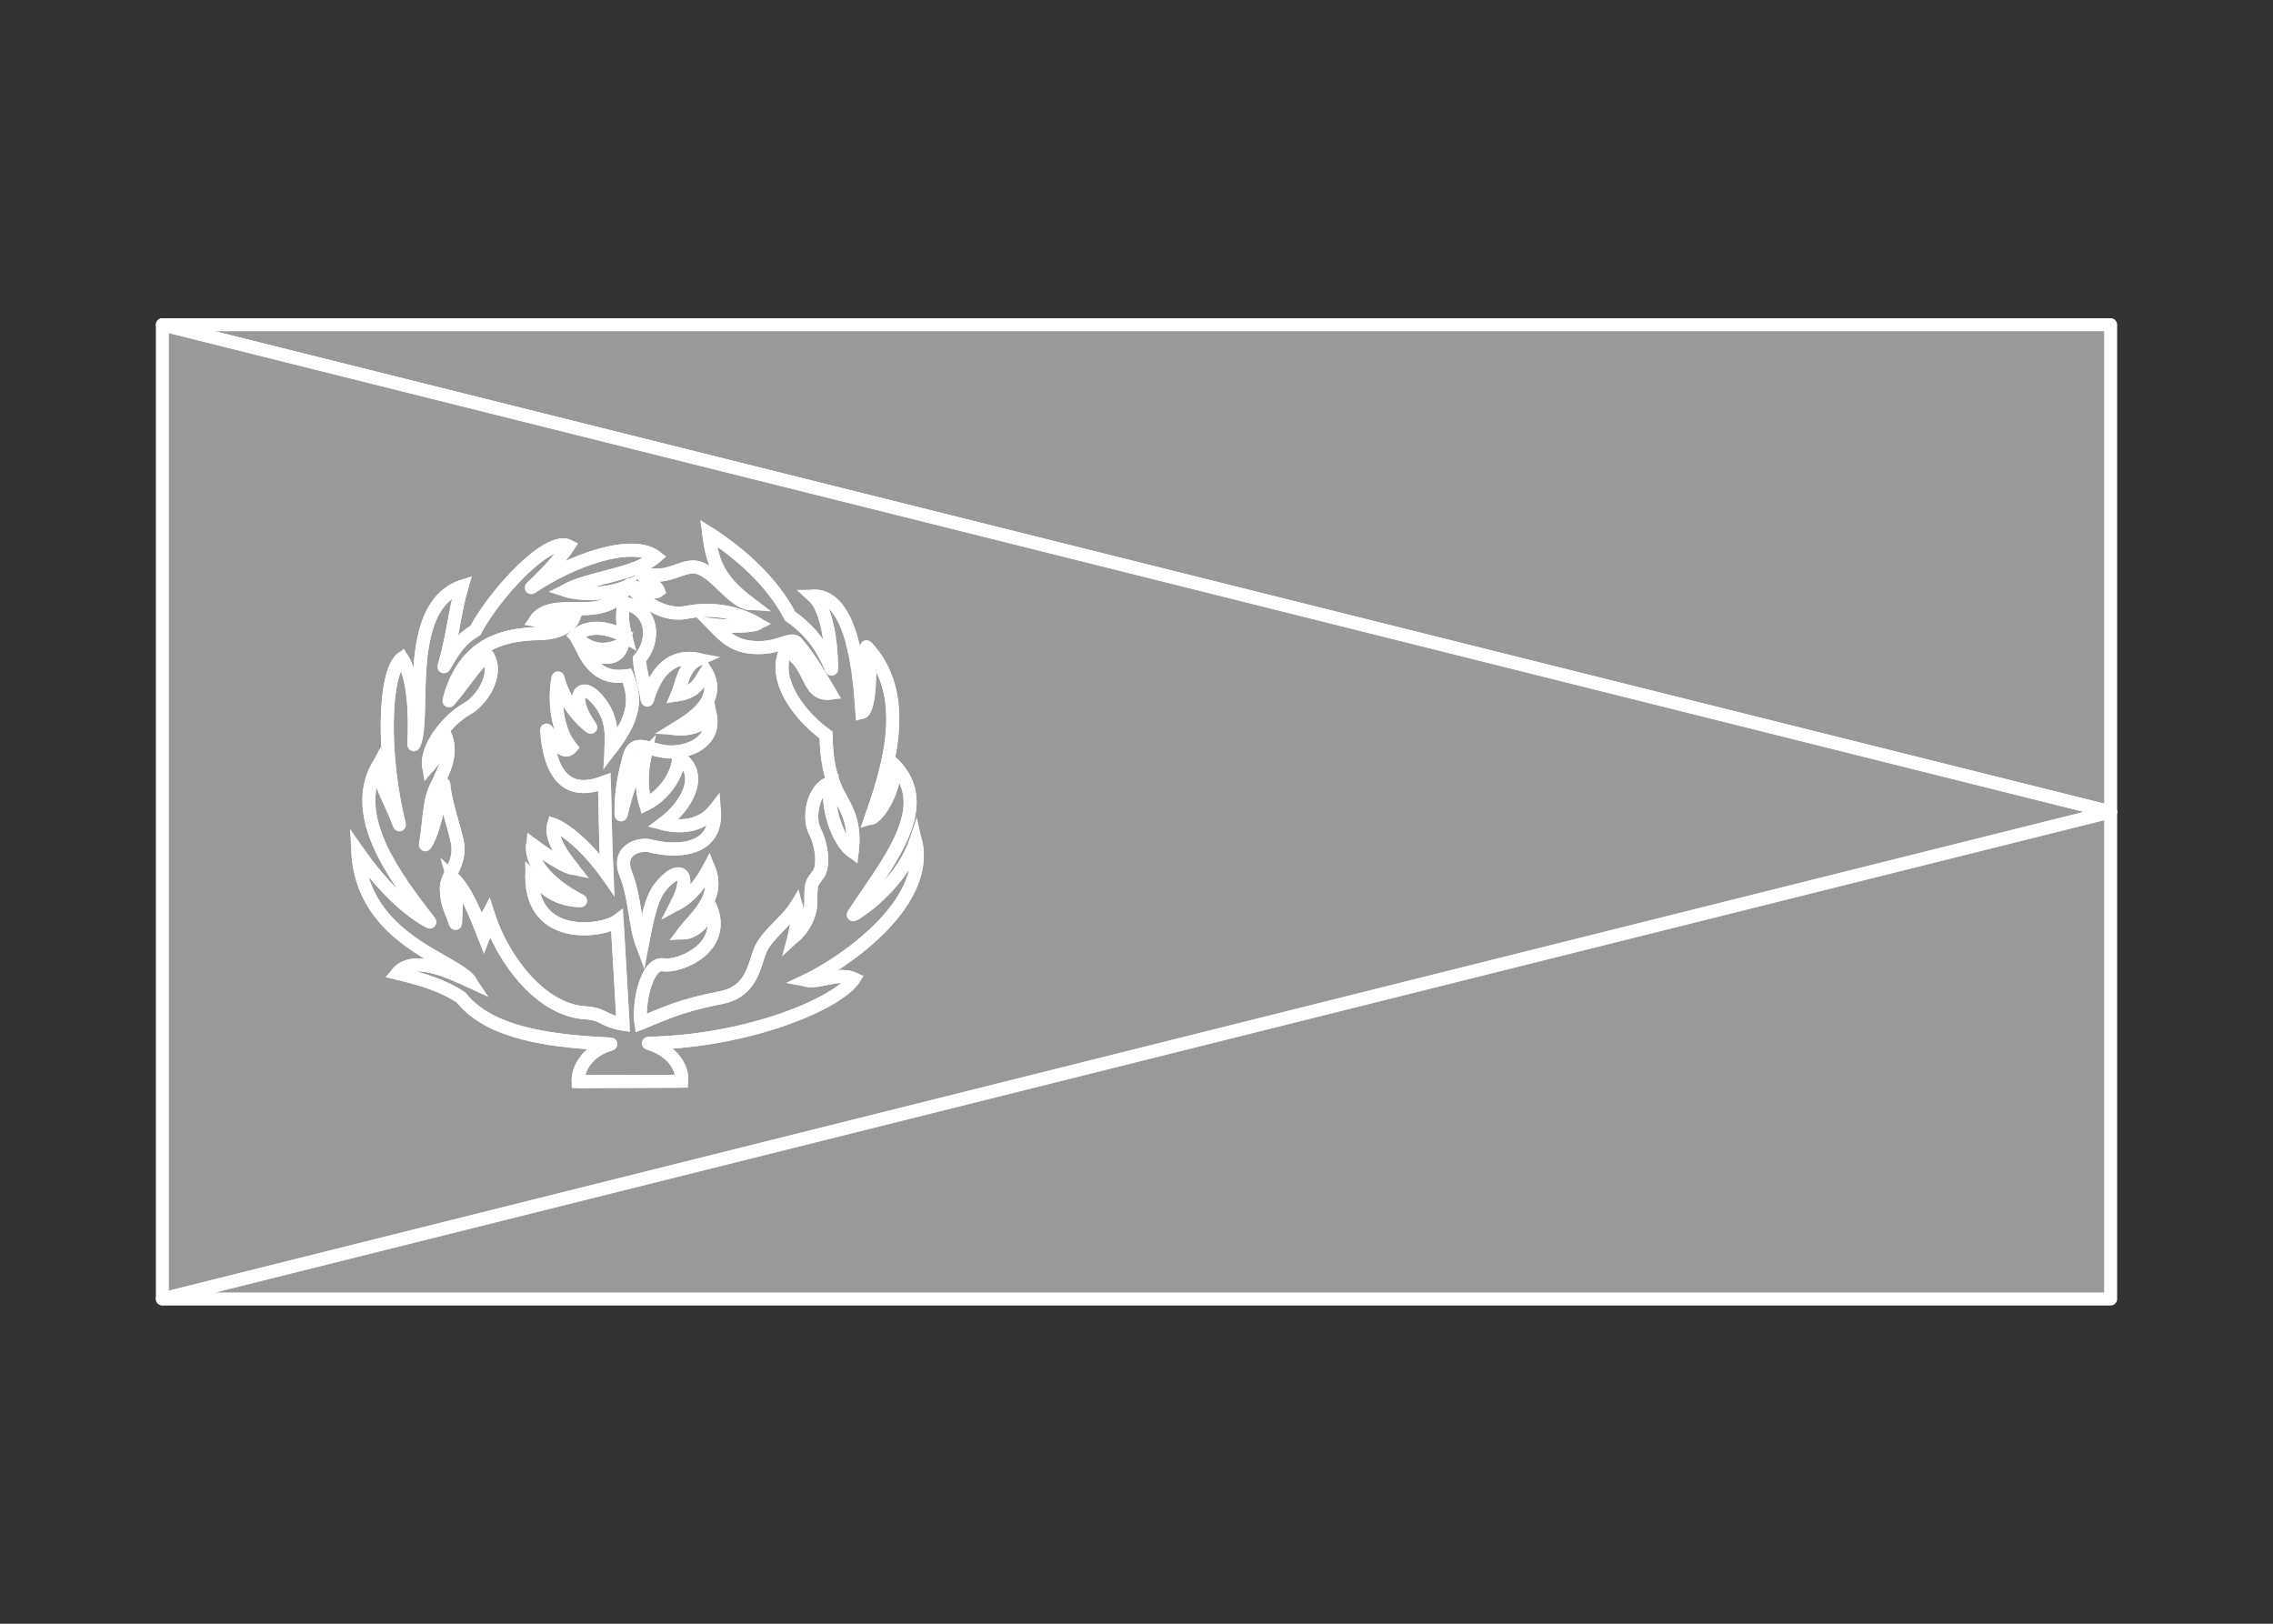 <svg width="350" height="250" viewBox="0 0 350 250" fill="none" xmlns="http://www.w3.org/2000/svg">
<rect x="0" y="0" width="350" height="250" fill="#333333" stroke="none"/>
<g id="flag / africa / eritrea / b">
<g id="eritrea b">
<g id="red">
<path fill-rule="evenodd" clip-rule="evenodd" d="M25.24 199.94H25V50L325 125L25.24 199.94ZM89.02 166.534C88.972 164.16 90.832 161.644 94.075 160.749C81.755 160.233 74.681 158.193 70.945 153.529C68.371 151.842 65.176 150.773 61.17 149.848C63.577 146.984 69.178 149.595 72.26 151.032C72.328 151.064 72.396 151.095 72.462 151.126C71.826 150.161 70.203 149.239 68.189 148.094C63.134 145.221 55.618 140.948 55.077 131.09C57.816 135.051 61.985 139.775 66.201 141.971C60.601 134.794 53.902 125.708 58.125 118.007C58.494 120.197 59.356 122.064 60.185 123.861C60.672 124.915 61.146 125.944 61.504 126.999C58.825 116.333 59.056 103.522 61.909 101.346C63.77 104.34 63.962 110.148 63.725 114.668C64.358 113.382 64.412 110.811 64.476 107.791C64.615 101.196 64.799 92.457 71.152 90.27C70.576 92.193 70.241 94.006 69.889 95.91C69.508 97.973 69.107 100.142 68.358 102.673C68.522 102.411 68.688 102.132 68.86 101.841C69.786 100.275 70.912 98.372 73.191 97.085C76.036 91.649 84.295 82.499 87.561 84.065C86.105 86.25 83.468 88.957 81.799 90.484C87.77 86.388 97.223 82.912 101.001 85.732C99.097 87.343 96.156 88.105 93.215 88.866C91.034 89.43 88.855 89.995 87.098 90.905C89.693 91.715 93.813 91.477 96.455 90.333C95.088 93.417 91.707 93.711 89.541 93.721C89.245 93.722 88.947 93.72 88.649 93.718C86.163 93.702 83.667 93.686 82.411 95.53C84.344 95.917 86.516 95.827 88.354 95.118C87.537 97.026 84.629 97.547 83.187 97.554C76.668 97.582 71.224 99.725 69.128 107.916C70.235 106.617 71.058 105.521 71.764 104.579C72.933 103.022 73.784 101.887 75.08 100.957C76.896 103.813 74.108 107.981 71.896 109.147C68.761 110.904 65.53 115.277 65.994 118.009C67.315 116.458 67.709 115.507 68.017 114.763C68.208 114.302 68.366 113.92 68.692 113.524C69.58 116.201 68.446 118.569 67.113 121.222C66.374 122.835 66.197 124.475 65.987 126.428C65.869 127.526 65.74 128.723 65.495 130.07C66.531 128.431 67.106 125.923 67.711 123.284C67.908 122.427 68.107 121.556 68.327 120.697C68.475 122.54 69.085 124.674 69.626 126.567C70.084 128.172 70.493 129.602 70.528 130.534C70.585 132.085 70.032 133.225 69.523 134.273C69.119 135.104 68.743 135.877 68.723 136.751C68.757 138.584 69.1 139.453 69.551 140.594C69.733 141.055 69.933 141.561 70.137 142.193C70.319 138.807 70.264 136.966 69.739 135.155C71.774 136.999 73.299 140.936 74.495 144.026L74.54 144.143C74.788 143.522 74.811 142.945 74.833 142.397C74.857 141.816 74.879 141.267 75.166 140.731C77.113 147.062 82.991 155.669 90.401 155.957C91.758 156.083 92.362 156.387 93.037 156.727C93.691 157.057 94.412 157.419 95.946 157.687C95.811 155.171 95.648 152.458 95.484 149.745C95.321 147.029 95.157 144.313 95.022 141.794C92.953 143.368 81.916 145.144 81.871 134.916C84.209 137.164 85.806 138.535 89.425 138.692C86.345 137.164 81.579 133.747 82.006 130.06C82.006 130.06 86.255 133.297 88.211 133.702C86.929 132.083 84.636 129.184 85.243 126.958C87.199 127.7 90.705 130.667 93.471 134.646C93.294 131.049 93.233 128.003 93.174 125.051C93.143 123.502 93.112 121.979 93.066 120.416C88.323 122.26 84.794 120.663 84.164 112.391C85.828 114.976 86.952 116.145 87.941 115.088C85.85 112.593 85.243 108.142 85.917 104.365C86.614 107.422 88.93 110.48 90.975 111.986C87.603 107.288 89.357 105.084 91.515 107.197C94.032 109.76 94.258 112.121 94.078 115.29C97.96 110.19 97.901 107.53 96.573 104.028C94.036 104.422 91.737 103.814 89.916 100.393C92.896 101.433 95.065 101.9 95.899 99.172C92.369 100.914 90.079 99.508 88.599 97.911C90.783 95.956 94.063 96.719 96.391 98.101C95.827 96.011 95.739 95.4 96.033 92.833C100.992 93.946 100.752 98.922 98.462 101.465C98.529 102.723 98.751 103.625 99.022 104.727C99.227 105.559 99.46 106.505 99.675 107.804C100.908 103.449 103.334 100.669 107.571 101.513C105.786 102.289 105.267 103.952 104.78 105.514C104.618 106.031 104.46 106.537 104.261 106.996C106.861 106.565 107.499 105.481 108.281 104.151C108.419 103.916 108.562 103.672 108.721 103.424C111.237 107.785 106.648 110.62 104.014 112.216C106.202 112.389 108.343 111.752 109.387 110.113C110.191 114.256 105.984 115.944 102.929 115.771C101.965 115.702 101.102 115.469 100.345 115.264C98.612 114.795 97.431 114.476 96.851 116.62L96.843 116.652C96.294 118.757 95.559 121.573 95.629 125.474C96.554 121.508 97.718 118.019 99.311 116.342C98.738 119.053 98.738 121.525 99.406 123.855C102.259 122.429 104.396 119.333 104.531 116.572C108.577 119.176 105.71 124.164 102.079 126.815C105.312 127.611 108.306 126.928 110.014 124.719C110.504 131.25 103.898 131.25 99.945 130.195C98.33 129.896 94.9 130.879 96.374 134.598C97.122 136.422 97.452 138.47 97.774 140.471C98.059 142.244 98.338 143.98 98.898 145.492C99.625 141.535 100.317 138.42 101.462 136.865C104.494 132.835 106.75 134.299 104.197 139.192C106.579 137.903 108.149 135.61 109.148 133.701C110.62 137.383 108.409 139.912 106.425 142.181C105.988 142.681 105.562 143.168 105.189 143.652C107.102 143.566 108.871 141.62 109.402 139.627C112.088 145.952 104.58 148.979 102.104 148.539C99.567 148.178 98.241 154.503 98.684 157.536C99.166 157.339 99.621 157.15 100.059 156.968C103.253 155.64 105.568 154.678 111.025 153.595C114.94 152.834 115.844 150.01 116.579 147.717C116.749 147.185 116.91 146.682 117.098 146.239C117.658 144.947 118.889 143.681 120.097 142.441C121.079 141.431 122.046 140.439 122.622 139.461C122.998 140.815 122.611 142.98 122.271 144.239C123.897 142.766 124.895 140.654 124.858 138.867C124.846 136.151 124.934 136.034 125.721 134.988C125.799 134.885 125.884 134.772 125.977 134.646C127.029 133.153 126.421 129.813 125.508 128.068C124.288 125.775 125.3 121.221 127.89 120.515C127.146 124.549 129.169 129.632 131.238 131.139C131.709 127.048 130.599 125.011 129.601 123.178C129.513 123.017 129.426 122.857 129.341 122.698C127.783 119.9 127.246 116.826 127.199 113.152C123.742 110.743 118.665 104.949 121.026 100.061C122.982 101.176 123.782 102.786 124.458 104.148C125.234 105.713 125.848 106.949 127.866 106.726C127.688 106.429 127.513 106.137 127.341 105.848C125.863 103.372 124.57 101.205 122.74 99.037C122.295 98.471 121.602 98.693 120.56 99.028C119.646 99.321 118.462 99.701 116.94 99.711C113.294 99.735 111.888 98.328 109.791 96.205C112.098 96.494 115.693 96.496 116.616 96.022C113 93.965 109.209 93.605 105.673 94.285C102.7 94.896 99.197 93.086 96.937 90.007C98.58 90.863 100.557 91.527 101.389 90.952C101.216 90.522 100.748 90.169 100.248 89.793C99.646 89.341 98.998 88.853 98.763 88.152C101.196 88.969 102.837 88.386 104.307 87.863C105.187 87.551 106.005 87.26 106.895 87.303C108.42 87.378 109.895 88.795 111.346 90.188C112.739 91.526 114.11 92.843 115.481 92.928C110.114 88.942 109.659 85.909 109.109 82.065C114.009 85.2 118.908 89.575 121.661 94.856C125.065 97.278 126.656 99.749 128.056 103.03C128.013 98.24 127.159 93.499 125.208 91.762C131.352 91.587 132.348 103.858 132.722 109.693C133.937 109.367 134.293 102.127 133.411 99.56C140.132 106.662 137.172 117.434 134.07 126.014C135.276 125.7 138.007 121.524 137.687 117.73C143.245 123.473 138.308 130.683 133.403 137.847C132.716 138.851 132.03 139.853 131.373 140.851C133.707 139.625 139.188 135.06 140.997 129.542C143.324 139.476 129.009 148.742 124.23 150.95C125.072 151.114 126.055 150.912 127.094 150.698C128.538 150.4 130.087 150.08 131.508 150.697C129.04 154.454 115.463 160.308 99.833 160.631C103.028 161.56 105.127 163.919 104.983 166.47L89.02 166.534Z" fill="white" fill-opacity="0.5"/>
<path d="M25 199.94H24C24 200.492 24.448 200.94 25 200.94V199.94ZM25.24 199.94V200.94C25.322 200.94 25.403 200.93 25.483 200.91L25.24 199.94ZM25 50L25.242 49.03C24.944 48.955 24.627 49.022 24.385 49.212C24.142 49.401 24 49.692 24 50H25ZM325 125L325.243 125.97C325.688 125.859 326 125.459 326 125C326 124.541 325.688 124.141 325.243 124.03L325 125ZM94.075 160.749L94.341 161.713C94.816 161.582 95.124 161.125 95.069 160.636C95.013 160.146 94.609 159.77 94.117 159.75L94.075 160.749ZM89.02 166.534L88.02 166.554C88.031 167.1 88.478 167.536 89.024 167.534L89.02 166.534ZM70.945 153.529L71.725 152.904C71.66 152.822 71.581 152.75 71.493 152.693L70.945 153.529ZM61.17 149.848L60.404 149.205C60.181 149.471 60.111 149.835 60.221 150.165C60.332 150.495 60.606 150.744 60.945 150.822L61.17 149.848ZM72.26 151.032L72.682 150.125L72.682 150.125L72.26 151.032ZM72.462 151.126L72.04 152.033C72.445 152.221 72.927 152.118 73.219 151.779C73.511 151.44 73.543 150.949 73.297 150.576L72.462 151.126ZM68.189 148.094L68.684 147.225L68.684 147.225L68.189 148.094ZM55.077 131.09L55.9 130.521C55.645 130.153 55.177 129.999 54.753 130.144C54.33 130.289 54.054 130.698 54.078 131.145L55.077 131.09ZM66.201 141.971L65.739 142.858C66.156 143.075 66.669 142.972 66.97 142.611C67.27 142.249 67.279 141.727 66.989 141.356L66.201 141.971ZM58.125 118.007L59.111 117.841C59.04 117.421 58.711 117.092 58.291 117.021C57.872 116.95 57.453 117.153 57.248 117.526L58.125 118.007ZM60.185 123.861L59.277 124.28L60.185 123.861ZM61.504 126.999L60.557 127.32C60.729 127.828 61.272 128.11 61.787 127.958C62.301 127.807 62.605 127.276 62.474 126.755L61.504 126.999ZM61.909 101.346L62.758 100.818C62.609 100.579 62.367 100.413 62.09 100.362C61.812 100.312 61.527 100.38 61.303 100.551L61.909 101.346ZM63.725 114.668L62.726 114.616C62.702 115.09 63.013 115.516 63.473 115.636C63.932 115.755 64.413 115.536 64.622 115.11L63.725 114.668ZM64.476 107.791L65.475 107.812L64.476 107.791ZM71.152 90.27L72.11 90.557C72.218 90.198 72.115 89.809 71.845 89.549C71.574 89.289 71.181 89.202 70.826 89.325L71.152 90.27ZM69.889 95.91L70.872 96.092L69.889 95.91ZM68.358 102.673L67.399 102.389C67.257 102.868 67.491 103.378 67.946 103.584C68.401 103.79 68.939 103.628 69.205 103.205L68.358 102.673ZM68.86 101.841L67.999 101.332L68.86 101.841ZM73.191 97.085L73.683 97.956C73.851 97.861 73.988 97.719 74.077 97.549L73.191 97.085ZM87.561 84.065L88.393 84.62C88.554 84.379 88.602 84.08 88.525 83.8C88.449 83.521 88.255 83.288 87.993 83.163L87.561 84.065ZM81.799 90.484L81.124 89.746C80.737 90.101 80.689 90.695 81.016 91.106C81.343 91.517 81.932 91.606 82.365 91.309L81.799 90.484ZM101.001 85.732L101.647 86.495C101.88 86.299 102.01 86.006 102.001 85.701C101.991 85.397 101.843 85.113 101.599 84.931L101.001 85.732ZM93.215 88.866L93.465 89.834L93.215 88.866ZM87.098 90.905L86.638 90.017C86.278 90.204 86.066 90.589 86.102 90.993C86.137 91.396 86.413 91.739 86.8 91.86L87.098 90.905ZM96.455 90.333L97.369 90.738C97.536 90.362 97.455 89.921 97.165 89.629C96.875 89.337 96.436 89.252 96.058 89.415L96.455 90.333ZM89.541 93.721L89.545 94.721L89.546 94.721L89.541 93.721ZM88.649 93.718L88.655 92.718H88.655L88.649 93.718ZM82.411 95.53L81.585 94.967C81.396 95.244 81.358 95.597 81.485 95.908C81.612 96.218 81.886 96.445 82.215 96.51L82.411 95.53ZM88.354 95.118L89.273 95.512C89.432 95.142 89.353 94.713 89.074 94.424C88.795 94.134 88.369 94.04 87.994 94.185L88.354 95.118ZM83.187 97.554L83.191 98.554L83.192 98.554L83.187 97.554ZM69.128 107.916L68.159 107.668C68.044 108.119 68.255 108.59 68.668 108.804C69.081 109.018 69.587 108.919 69.889 108.565L69.128 107.916ZM71.764 104.579L70.964 103.979L71.764 104.579ZM75.08 100.957L75.924 100.42C75.776 100.188 75.54 100.027 75.27 99.975C75 99.923 74.72 99.984 74.497 100.145L75.08 100.957ZM71.896 109.147L71.43 108.262C71.422 108.266 71.415 108.27 71.407 108.275L71.896 109.147ZM65.994 118.009L65.008 118.176C65.073 118.559 65.354 118.87 65.728 118.973C66.103 119.076 66.503 118.953 66.755 118.657L65.994 118.009ZM68.017 114.763L68.941 115.146L68.941 115.146L68.017 114.763ZM68.692 113.524L69.641 113.209C69.526 112.864 69.233 112.608 68.875 112.541C68.517 112.474 68.151 112.607 67.92 112.889L68.692 113.524ZM67.113 121.222L66.219 120.773C66.214 120.784 66.209 120.794 66.204 120.805L67.113 121.222ZM65.987 126.428L66.981 126.535L65.987 126.428ZM65.495 130.07L64.511 129.891C64.425 130.362 64.686 130.828 65.132 131.002C65.578 131.176 66.084 131.009 66.34 130.605L65.495 130.07ZM67.711 123.284L68.686 123.508L68.686 123.508L67.711 123.284ZM68.327 120.697L69.324 120.617C69.285 120.13 68.899 119.742 68.412 119.701C67.925 119.659 67.479 119.976 67.358 120.449L68.327 120.697ZM69.626 126.567L70.587 126.292L69.626 126.567ZM70.528 130.534L71.527 130.497L71.527 130.497L70.528 130.534ZM69.523 134.273L68.623 133.836L69.523 134.273ZM68.723 136.751L67.723 136.728C67.723 136.742 67.723 136.756 67.723 136.77L68.723 136.751ZM69.551 140.594L70.481 140.226L69.551 140.594ZM70.137 142.193L69.185 142.5C69.333 142.959 69.788 143.247 70.266 143.185C70.744 143.123 71.11 142.728 71.136 142.247L70.137 142.193ZM69.739 135.155L70.41 134.414C70.079 134.114 69.588 134.07 69.209 134.307C68.83 134.544 68.654 135.004 68.778 135.433L69.739 135.155ZM74.495 144.026L73.562 144.387L73.562 144.387L74.495 144.026ZM74.54 144.143L73.607 144.504C73.756 144.887 74.124 145.141 74.535 145.143C74.946 145.145 75.316 144.896 75.469 144.514L74.54 144.143ZM74.833 142.397L73.834 142.357L73.834 142.357L74.833 142.397ZM75.166 140.731L76.122 140.437C76.003 140.051 75.664 139.775 75.263 139.736C74.861 139.697 74.475 139.903 74.284 140.259L75.166 140.731ZM90.401 155.957L90.493 154.961C90.476 154.96 90.458 154.958 90.44 154.958L90.401 155.957ZM93.037 156.727L92.588 157.621L93.037 156.727ZM95.946 157.687L95.774 158.672C96.074 158.724 96.382 158.637 96.61 158.435C96.838 158.233 96.961 157.938 96.945 157.633L95.946 157.687ZM95.484 149.745L94.486 149.805L95.484 149.745ZM95.022 141.794L96.021 141.74C96.001 141.371 95.778 141.042 95.442 140.886C95.106 140.731 94.711 140.774 94.416 140.998L95.022 141.794ZM81.871 134.916L82.564 134.195C82.275 133.917 81.847 133.839 81.477 133.997C81.108 134.155 80.869 134.519 80.871 134.92L81.871 134.916ZM89.425 138.692L89.382 139.691C89.854 139.712 90.276 139.399 90.393 138.941C90.511 138.484 90.293 138.006 89.869 137.796L89.425 138.692ZM82.006 130.06L82.612 129.265C82.326 129.047 81.945 128.999 81.615 129.14C81.284 129.281 81.054 129.588 81.013 129.945L82.006 130.06ZM88.211 133.702L88.008 134.681C88.42 134.767 88.841 134.585 89.062 134.227C89.283 133.869 89.256 133.411 88.995 133.081L88.211 133.702ZM85.243 126.958L85.598 126.023C85.334 125.923 85.04 125.939 84.789 126.067C84.538 126.195 84.352 126.423 84.278 126.695L85.243 126.958ZM93.471 134.646L92.65 135.217C92.905 135.583 93.371 135.736 93.793 135.593C94.216 135.449 94.492 135.042 94.47 134.597L93.471 134.646ZM93.174 125.051L94.174 125.031L93.174 125.051ZM93.066 120.416L94.066 120.386C94.056 120.062 93.889 119.762 93.618 119.582C93.347 119.403 93.006 119.366 92.704 119.484L93.066 120.416ZM84.164 112.391L85.005 111.85C84.757 111.465 84.28 111.297 83.846 111.443C83.412 111.589 83.132 112.011 83.167 112.467L84.164 112.391ZM87.941 115.088L88.671 115.771C89.017 115.402 89.032 114.833 88.707 114.446L87.941 115.088ZM85.917 104.365L86.892 104.143C86.786 103.679 86.369 103.354 85.893 103.365C85.418 103.377 85.016 103.721 84.933 104.189L85.917 104.365ZM90.975 111.986L90.382 112.791C90.778 113.083 91.328 113.043 91.678 112.697C92.028 112.352 92.074 111.803 91.787 111.403L90.975 111.986ZM91.515 107.197L92.228 106.496C92.224 106.492 92.219 106.487 92.215 106.482L91.515 107.197ZM94.078 115.29L93.08 115.233C93.055 115.672 93.319 116.076 93.732 116.228C94.144 116.38 94.608 116.245 94.874 115.896L94.078 115.29ZM96.573 104.028L97.508 103.673C97.341 103.232 96.886 102.967 96.419 103.04L96.573 104.028ZM89.916 100.393L90.246 99.449C89.857 99.313 89.425 99.43 89.157 99.742C88.889 100.055 88.84 100.499 89.033 100.863L89.916 100.393ZM95.899 99.172L96.855 99.464C96.972 99.083 96.851 98.668 96.547 98.41C96.243 98.152 95.814 98.099 95.457 98.275L95.899 99.172ZM88.599 97.911L87.932 97.166C87.732 97.345 87.613 97.597 87.6 97.864C87.588 98.132 87.683 98.394 87.865 98.591L88.599 97.911ZM96.391 98.101L95.88 98.961C96.231 99.169 96.671 99.144 96.996 98.897C97.32 98.651 97.463 98.233 97.356 97.841L96.391 98.101ZM96.033 92.833L96.252 91.857C95.975 91.795 95.685 91.853 95.454 92.018C95.222 92.182 95.072 92.437 95.04 92.719L96.033 92.833ZM98.462 101.465L97.719 100.796C97.541 100.993 97.449 101.253 97.463 101.518L98.462 101.465ZM99.022 104.727L98.051 104.966V104.966L99.022 104.727ZM99.675 107.804L98.688 107.967C98.765 108.429 99.152 108.776 99.619 108.802C100.087 108.829 100.51 108.527 100.637 108.076L99.675 107.804ZM107.571 101.513L107.97 102.43C108.371 102.256 108.612 101.841 108.565 101.406C108.519 100.972 108.195 100.618 107.766 100.532L107.571 101.513ZM104.78 105.514L105.734 105.812V105.812L104.78 105.514ZM104.261 106.996L103.344 106.598C103.198 106.934 103.247 107.322 103.473 107.611C103.698 107.9 104.063 108.042 104.424 107.983L104.261 106.996ZM108.281 104.151L107.419 103.644L108.281 104.151ZM108.721 103.424L109.587 102.924C109.413 102.622 109.093 102.432 108.744 102.424C108.395 102.416 108.067 102.591 107.879 102.885L108.721 103.424ZM104.014 112.216L103.496 111.361C103.125 111.586 102.941 112.024 103.041 112.447C103.141 112.869 103.502 113.179 103.935 113.213L104.014 112.216ZM109.387 110.113L110.369 109.922C110.291 109.521 109.976 109.207 109.574 109.131C109.172 109.054 108.763 109.231 108.544 109.576L109.387 110.113ZM102.929 115.771L102.858 116.768C102.863 116.769 102.868 116.769 102.872 116.769L102.929 115.771ZM100.345 115.264L100.606 114.298H100.606L100.345 115.264ZM96.851 116.62L95.886 116.359L95.883 116.368L96.851 116.62ZM96.843 116.652L95.875 116.399L95.875 116.399L96.843 116.652ZM95.629 125.474L94.629 125.492C94.638 125.996 95.022 126.415 95.524 126.468C96.025 126.522 96.488 126.193 96.603 125.701L95.629 125.474ZM99.311 116.342L100.289 116.549C100.382 116.111 100.172 115.665 99.776 115.457C99.38 115.249 98.894 115.329 98.586 115.653L99.311 116.342ZM99.406 123.855L98.445 124.131C98.527 124.416 98.731 124.651 99.004 124.771C99.276 124.89 99.587 124.882 99.853 124.749L99.406 123.855ZM104.531 116.572L105.072 115.731C104.772 115.538 104.391 115.519 104.074 115.683C103.756 115.846 103.55 116.166 103.532 116.523L104.531 116.572ZM102.079 126.815L101.489 126.007C101.175 126.237 101.023 126.627 101.098 127.008C101.173 127.39 101.462 127.693 101.84 127.786L102.079 126.815ZM110.014 124.719L111.011 124.644C110.98 124.231 110.698 123.88 110.302 123.761C109.905 123.642 109.476 123.78 109.223 124.107L110.014 124.719ZM99.945 130.195L100.203 129.229C100.178 129.222 100.153 129.216 100.127 129.212L99.945 130.195ZM96.374 134.598L95.444 134.966L95.449 134.977L96.374 134.598ZM97.774 140.471L98.761 140.312L97.774 140.471ZM98.898 145.492L97.96 145.839C98.117 146.261 98.536 146.527 98.984 146.488C99.433 146.449 99.8 146.116 99.882 145.673L98.898 145.492ZM101.462 136.865L100.663 136.264L100.657 136.272L101.462 136.865ZM104.197 139.192L103.31 138.729C103.107 139.119 103.182 139.596 103.495 139.904C103.808 140.213 104.286 140.281 104.673 140.071L104.197 139.192ZM109.148 133.701L110.077 133.33C109.932 132.967 109.589 132.722 109.199 132.702C108.809 132.682 108.443 132.891 108.262 133.237L109.148 133.701ZM106.425 142.181L107.178 142.839L106.425 142.181ZM105.189 143.652L104.397 143.042C104.159 143.35 104.122 143.768 104.302 144.113C104.481 144.459 104.845 144.668 105.234 144.651L105.189 143.652ZM109.402 139.627L110.322 139.236C110.156 138.843 109.757 138.599 109.331 138.629C108.905 138.66 108.546 138.957 108.436 139.37L109.402 139.627ZM102.104 148.539L102.279 147.554C102.268 147.552 102.256 147.551 102.245 147.549L102.104 148.539ZM98.684 157.536L97.695 157.681C97.739 157.985 97.921 158.252 98.188 158.404C98.456 158.557 98.778 158.578 99.063 158.462L98.684 157.536ZM100.059 156.968L99.675 156.044L100.059 156.968ZM111.025 153.595L110.834 152.613L110.83 152.614L111.025 153.595ZM116.579 147.717L117.531 148.022L116.579 147.717ZM117.098 146.239L116.18 145.841L116.177 145.849L117.098 146.239ZM120.097 142.441L120.814 143.138H120.814L120.097 142.441ZM122.622 139.461L123.586 139.193C123.478 138.807 123.15 138.522 122.752 138.47C122.355 138.417 121.964 138.608 121.761 138.953L122.622 139.461ZM122.271 144.239L121.306 143.978C121.19 144.407 121.37 144.86 121.749 145.092C122.127 145.324 122.613 145.278 122.942 144.98L122.271 144.239ZM124.858 138.867L123.858 138.871C123.858 138.877 123.858 138.882 123.858 138.888L124.858 138.867ZM125.721 134.988L124.922 134.387V134.387L125.721 134.988ZM125.977 134.646L126.782 135.239C126.786 135.234 126.79 135.228 126.794 135.222L125.977 134.646ZM125.508 128.068L126.394 127.604L126.391 127.598L125.508 128.068ZM127.89 120.515L128.873 120.696C128.936 120.358 128.82 120.012 128.567 119.779C128.314 119.546 127.959 119.46 127.627 119.55L127.89 120.515ZM131.238 131.139L130.649 131.947C130.937 132.157 131.314 132.198 131.64 132.055C131.965 131.912 132.191 131.607 132.231 131.253L131.238 131.139ZM129.601 123.178L130.479 122.7L130.479 122.7L129.601 123.178ZM129.341 122.698L130.223 122.227C130.221 122.222 130.218 122.217 130.215 122.212L129.341 122.698ZM127.199 113.152L128.199 113.139C128.195 112.817 128.035 112.516 127.771 112.332L127.199 113.152ZM121.026 100.061L121.521 99.192C121.28 99.055 120.994 99.024 120.729 99.106C120.465 99.188 120.246 99.377 120.126 99.626L121.026 100.061ZM124.458 104.148L125.353 103.704V103.704L124.458 104.148ZM127.866 106.726L127.976 107.72C128.314 107.683 128.611 107.475 128.762 107.17C128.913 106.865 128.899 106.504 128.724 106.212L127.866 106.726ZM127.341 105.848L128.2 105.336V105.336L127.341 105.848ZM122.74 99.037L121.954 99.655C121.961 99.664 121.968 99.673 121.976 99.682L122.74 99.037ZM120.56 99.028L120.254 98.076H120.254L120.56 99.028ZM116.94 99.711L116.934 98.711L116.933 98.711L116.94 99.711ZM109.791 96.205L109.915 95.213C109.492 95.16 109.083 95.381 108.894 95.763C108.706 96.145 108.78 96.605 109.08 96.908L109.791 96.205ZM116.616 96.022L117.073 96.912C117.399 96.744 117.608 96.41 117.616 96.043C117.624 95.676 117.43 95.334 117.11 95.153L116.616 96.022ZM105.673 94.285L105.484 93.303L105.472 93.305L105.673 94.285ZM96.937 90.007L97.399 89.12C96.987 88.905 96.481 89.003 96.178 89.356C95.875 89.709 95.856 90.224 96.131 90.599L96.937 90.007ZM101.389 90.952L101.958 91.775C102.342 91.509 102.491 91.012 102.317 90.579L101.389 90.952ZM100.248 89.793L100.849 88.994V88.994L100.248 89.793ZM98.763 88.152L99.082 87.204C98.722 87.083 98.325 87.176 98.056 87.445C97.788 87.713 97.694 88.11 97.815 88.47L98.763 88.152ZM104.307 87.863L103.972 86.921L104.307 87.863ZM106.895 87.303L106.944 86.304L106.943 86.304L106.895 87.303ZM111.346 90.188L112.039 89.467L111.346 90.188ZM115.481 92.928L115.419 93.926C115.861 93.954 116.268 93.687 116.42 93.271C116.572 92.856 116.433 92.389 116.077 92.125L115.481 92.928ZM109.109 82.065L109.648 81.223C109.319 81.012 108.897 81.013 108.568 81.224C108.239 81.436 108.064 81.82 108.119 82.207L109.109 82.065ZM121.661 94.856L120.774 95.318C120.847 95.458 120.953 95.579 121.081 95.671L121.661 94.856ZM128.056 103.03L127.136 103.422C127.323 103.861 127.794 104.106 128.261 104.009C128.727 103.911 129.06 103.498 129.056 103.021L128.056 103.03ZM125.208 91.762L125.18 90.762C124.77 90.774 124.409 91.034 124.268 91.42C124.128 91.805 124.237 92.236 124.543 92.509L125.208 91.762ZM132.722 109.693L131.724 109.757C131.743 110.056 131.896 110.331 132.139 110.506C132.383 110.68 132.692 110.737 132.981 110.659L132.722 109.693ZM133.411 99.56L134.137 98.873C133.814 98.531 133.296 98.461 132.893 98.705C132.49 98.948 132.312 99.44 132.465 99.885L133.411 99.56ZM134.07 126.014L133.13 125.674C133.003 126.023 133.081 126.413 133.331 126.688C133.581 126.962 133.963 127.075 134.322 126.982L134.07 126.014ZM137.687 117.73L138.406 117.035C138.112 116.731 137.658 116.645 137.273 116.82C136.888 116.995 136.655 117.393 136.691 117.814L137.687 117.73ZM133.403 137.847L132.578 137.283H132.578L133.403 137.847ZM131.373 140.851L130.538 140.301C130.287 140.682 130.326 141.184 130.632 141.522C130.938 141.86 131.434 141.948 131.838 141.736L131.373 140.851ZM140.997 129.542L141.971 129.314C141.868 128.877 141.488 128.562 141.04 128.543C140.592 128.524 140.186 128.805 140.047 129.23L140.997 129.542ZM124.23 150.95L123.811 150.042C123.417 150.224 123.185 150.639 123.237 151.07C123.289 151.5 123.613 151.848 124.038 151.931L124.23 150.95ZM127.094 150.698L127.296 151.677L127.094 150.698ZM131.508 150.697L132.344 151.246C132.506 150.999 132.551 150.694 132.466 150.411C132.382 150.128 132.177 149.897 131.906 149.78L131.508 150.697ZM99.833 160.631L99.812 159.631C99.319 159.641 98.906 160.011 98.842 160.5C98.777 160.99 99.08 161.453 99.554 161.591L99.833 160.631ZM104.983 166.47L104.987 167.47C105.516 167.468 105.952 167.054 105.981 166.526L104.983 166.47ZM25 200.94H25.24V198.94H25V200.94ZM24 50V199.94H26V50H24ZM325.243 124.03L25.242 49.03L24.758 50.97L324.757 125.97L325.243 124.03ZM25.483 200.91L325.243 125.97L324.757 124.03L24.997 198.97L25.483 200.91ZM93.809 159.785C90.216 160.777 87.961 163.635 88.02 166.554L90.02 166.514C89.983 164.685 91.448 162.511 94.341 161.713L93.809 159.785ZM70.165 154.154C74.208 159.202 81.721 161.232 94.033 161.748L94.117 159.75C81.789 159.234 75.154 157.184 71.725 152.904L70.165 154.154ZM60.945 150.822C64.915 151.739 67.972 152.776 70.397 154.365L71.493 152.693C68.77 150.908 65.437 149.807 61.395 148.874L60.945 150.822ZM72.682 150.125C71.159 149.415 68.891 148.354 66.683 147.852C64.538 147.364 62 147.306 60.404 149.205L61.935 150.491C62.747 149.526 64.213 149.341 66.24 149.802C68.205 150.249 70.279 151.211 71.837 151.938L72.682 150.125ZM72.884 150.219C72.818 150.189 72.751 150.157 72.682 150.125L71.837 151.938C71.906 151.97 71.974 152.002 72.04 152.033L72.884 150.219ZM67.695 148.963C68.712 149.541 69.585 150.038 70.285 150.508C71.002 150.989 71.424 151.369 71.627 151.676L73.297 150.576C72.863 149.918 72.156 149.355 71.399 148.847C70.625 148.328 69.68 147.791 68.684 147.225L67.695 148.963ZM54.078 131.145C54.652 141.602 62.683 146.114 67.695 148.963L68.684 147.225C63.586 144.327 56.583 140.293 56.075 131.035L54.078 131.145ZM66.663 141.084C62.666 139.002 58.611 134.442 55.9 130.521L54.255 131.659C57.021 135.66 61.303 140.548 65.739 142.858L66.663 141.084ZM57.248 117.526C54.922 121.768 55.659 126.326 57.566 130.594C59.47 134.852 62.62 139.008 65.413 142.586L66.989 141.356C64.182 137.757 61.182 133.782 59.392 129.777C57.606 125.782 57.105 121.947 59.002 118.488L57.248 117.526ZM61.093 123.442C60.258 121.633 59.455 119.88 59.111 117.841L57.139 118.173C57.534 120.513 58.454 122.496 59.277 124.28L61.093 123.442ZM62.451 126.678C62.073 125.564 61.575 124.487 61.093 123.442L59.277 124.28C59.768 125.343 60.219 126.324 60.557 127.32L62.451 126.678ZM61.303 100.551C60.77 100.957 60.369 101.552 60.059 102.208C59.744 102.873 59.491 103.669 59.29 104.55C58.889 106.314 58.673 108.527 58.632 110.972C58.551 115.866 59.173 121.822 60.534 127.243L62.474 126.755C61.156 121.51 60.554 115.728 60.632 111.005C60.671 108.642 60.88 106.578 61.24 104.994C61.421 104.203 61.633 103.557 61.867 103.063C62.104 102.56 62.335 102.279 62.515 102.141L61.303 100.551ZM64.724 114.72C64.844 112.43 64.857 109.792 64.598 107.33C64.343 104.899 63.811 102.512 62.758 100.818L61.06 101.874C61.868 103.174 62.362 105.188 62.609 107.539C62.853 109.86 62.843 112.386 62.726 114.616L64.724 114.72ZM63.476 107.77C63.444 109.29 63.415 110.652 63.318 111.795C63.218 112.966 63.055 113.765 62.828 114.226L64.622 115.11C65.028 114.285 65.209 113.155 65.31 111.965C65.414 110.745 65.444 109.312 65.475 107.812L63.476 107.77ZM70.826 89.325C67.194 90.575 65.412 93.694 64.516 97.125C63.623 100.542 63.545 104.499 63.476 107.77L65.475 107.812C65.546 104.487 65.629 100.778 66.451 97.63C67.27 94.496 68.757 92.152 71.478 91.216L70.826 89.325ZM70.872 96.092C71.225 94.182 71.551 92.42 72.11 90.557L70.194 89.983C69.6 91.966 69.256 93.831 68.906 95.728L70.872 96.092ZM69.317 102.957C70.082 100.37 70.491 98.154 70.872 96.092L68.906 95.728C68.524 97.792 68.131 99.915 67.399 102.389L69.317 102.957ZM67.999 101.332C67.826 101.626 67.667 101.893 67.511 102.141L69.205 103.205C69.377 102.93 69.55 102.639 69.72 102.351L67.999 101.332ZM72.699 96.214C70.164 97.646 68.923 99.771 67.999 101.332L69.72 102.351C70.65 100.779 71.66 99.098 73.683 97.956L72.699 96.214ZM87.993 83.163C86.692 82.54 85.155 83.064 83.846 83.804C82.461 84.587 80.962 85.82 79.518 87.235C76.63 90.064 73.785 93.793 72.305 96.621L74.077 97.549C75.442 94.941 78.149 91.377 80.918 88.664C82.303 87.307 83.659 86.207 84.83 85.545C86.077 84.84 86.797 84.808 87.129 84.967L87.993 83.163ZM82.474 91.222C84.163 89.677 86.87 86.905 88.393 84.62L86.729 83.51C85.34 85.595 82.773 88.237 81.124 89.746L82.474 91.222ZM101.599 84.931C100.418 84.049 98.876 83.716 97.251 83.709C95.615 83.702 93.794 84.023 91.946 84.553C88.252 85.614 84.299 87.556 81.233 89.659L82.365 91.309C85.27 89.316 89.029 87.472 92.498 86.476C94.233 85.978 95.856 85.703 97.242 85.709C98.638 85.715 99.695 86.005 100.403 86.533L101.599 84.931ZM93.465 89.834C94.926 89.456 96.444 89.064 97.838 88.558C99.232 88.052 100.567 87.409 101.647 86.495L100.355 84.969C99.531 85.666 98.444 86.21 97.155 86.678C95.867 87.145 94.444 87.515 92.964 87.898L93.465 89.834ZM87.558 91.793C89.195 90.945 91.256 90.406 93.465 89.834L92.964 87.898C90.813 88.455 88.514 89.045 86.638 90.017L87.558 91.793ZM96.058 89.415C94.871 89.929 93.302 90.257 91.699 90.353C90.094 90.45 88.544 90.309 87.396 89.95L86.8 91.86C88.247 92.311 90.055 92.456 91.819 92.35C93.585 92.244 95.397 91.881 96.852 91.251L96.058 89.415ZM89.546 94.721C90.656 94.716 92.183 94.641 93.634 94.121C95.115 93.592 96.55 92.586 97.369 90.738L95.541 89.928C94.993 91.164 94.053 91.847 92.961 92.238C91.839 92.639 90.592 92.716 89.536 92.721L89.546 94.721ZM88.642 94.718C88.94 94.72 89.243 94.722 89.545 94.721L89.537 92.721C89.247 92.722 88.955 92.72 88.655 92.718L88.642 94.718ZM83.237 96.093C83.669 95.459 84.33 95.1 85.27 94.906C86.239 94.707 87.373 94.71 88.642 94.718L88.655 92.718C87.439 92.711 86.082 92.698 84.868 92.947C83.624 93.203 82.409 93.757 81.585 94.967L83.237 96.093ZM87.994 94.185C86.362 94.814 84.387 94.906 82.607 94.549L82.215 96.51C84.301 96.928 86.67 96.84 88.714 96.051L87.994 94.185ZM83.192 98.554C84.006 98.55 85.211 98.404 86.349 97.988C87.465 97.579 88.706 96.837 89.273 95.512L87.435 94.724C87.185 95.307 86.564 95.779 85.661 96.11C84.78 96.433 83.81 96.551 83.182 96.554L83.192 98.554ZM70.097 108.164C71.095 104.263 72.854 101.916 75.039 100.516C77.251 99.097 80.025 98.568 83.191 98.554L83.183 96.554C79.83 96.568 76.623 97.124 73.959 98.832C71.268 100.558 69.257 103.378 68.159 107.668L70.097 108.164ZM70.964 103.979C70.258 104.92 69.452 105.994 68.367 107.267L69.889 108.565C71.018 107.24 71.857 106.122 72.564 105.179L70.964 103.979ZM74.497 100.145C73.055 101.18 72.116 102.443 70.964 103.979L72.564 105.179C73.749 103.6 74.512 102.595 75.663 101.769L74.497 100.145ZM72.362 110.032C73.694 109.33 75.079 107.817 75.899 106.121C76.718 104.427 77.097 102.266 75.924 100.42L74.236 101.494C74.879 102.504 74.772 103.855 74.098 105.251C73.425 106.644 72.31 107.798 71.43 108.262L72.362 110.032ZM66.98 117.842C66.816 116.875 67.315 115.38 68.418 113.78C69.49 112.227 70.975 110.81 72.385 110.019L71.407 108.275C69.683 109.241 67.984 110.889 66.772 112.644C65.593 114.354 64.708 116.411 65.008 118.176L66.98 117.842ZM67.093 114.38C66.81 115.064 66.465 115.915 65.233 117.361L66.755 118.657C68.165 117.002 68.608 115.95 68.941 115.146L67.093 114.38ZM67.92 112.889C67.487 113.414 67.281 113.928 67.093 114.38L68.941 115.146C69.136 114.675 69.245 114.426 69.464 114.159L67.92 112.889ZM68.007 121.671C69.308 119.082 70.679 116.338 69.641 113.209L67.743 113.839C68.481 116.064 67.584 118.056 66.219 120.773L68.007 121.671ZM66.981 126.535C67.195 124.554 67.362 123.08 68.022 121.639L66.204 120.805C65.386 122.591 65.2 124.395 64.993 126.321L66.981 126.535ZM66.479 130.249C66.732 128.862 66.864 127.631 66.981 126.535L64.993 126.321C64.875 127.42 64.749 128.584 64.511 129.891L66.479 130.249ZM66.737 123.061C66.117 125.766 65.574 128.074 64.65 129.535L66.34 130.605C67.489 128.788 68.096 126.081 68.686 123.508L66.737 123.061ZM67.358 120.449C67.135 121.323 66.933 122.206 66.737 123.061L68.686 123.508C68.883 122.649 69.08 121.79 69.296 120.945L67.358 120.449ZM70.587 126.292C70.039 124.373 69.462 122.341 69.324 120.617L67.33 120.777C67.487 122.739 68.131 124.976 68.664 126.841L70.587 126.292ZM71.527 130.497C71.487 129.413 71.028 127.836 70.587 126.292L68.664 126.841C69.14 128.507 69.499 129.792 69.529 130.571L71.527 130.497ZM70.422 134.71C70.929 133.665 71.595 132.323 71.527 130.497L69.529 130.571C69.576 131.847 69.134 132.784 68.623 133.836L70.422 134.71ZM69.723 136.774C69.737 136.155 70 135.578 70.422 134.71L68.623 133.836C68.238 134.629 67.749 135.599 67.723 136.728L69.723 136.774ZM70.481 140.226C70.049 139.132 69.754 138.392 69.723 136.732L67.723 136.77C67.761 138.777 68.153 139.775 68.621 140.961L70.481 140.226ZM71.089 141.886C70.874 141.22 70.663 140.688 70.481 140.226L68.621 140.961C68.803 141.422 68.992 141.902 69.185 142.5L71.089 141.886ZM68.778 135.433C69.253 137.07 69.32 138.764 69.138 142.139L71.136 142.247C71.318 138.85 71.275 136.862 70.7 134.877L68.778 135.433ZM75.427 143.665C74.832 142.127 74.137 140.33 73.329 138.683C72.531 137.054 71.573 135.467 70.41 134.414L69.068 135.896C69.94 136.686 70.762 137.99 71.534 139.563C72.296 141.119 72.961 142.835 73.562 144.387L75.427 143.665ZM75.473 143.782L75.427 143.665L73.562 144.387L73.607 144.504L75.473 143.782ZM73.834 142.357C73.812 142.914 73.788 143.329 73.611 143.772L75.469 144.514C75.788 143.714 75.811 142.976 75.833 142.437L73.834 142.357ZM74.284 140.259C73.873 141.027 73.856 141.805 73.834 142.357L75.833 142.437C75.857 141.827 75.885 141.507 76.048 141.203L74.284 140.259ZM90.44 154.958C87.118 154.829 84.032 152.824 81.483 149.947C78.945 147.081 77.056 143.475 76.122 140.437L74.21 141.025C75.223 144.318 77.247 148.181 79.986 151.273C82.716 154.355 86.273 156.797 90.362 156.956L90.44 154.958ZM93.487 155.834C92.754 155.465 92.024 155.103 90.493 154.961L90.308 156.953C91.492 157.063 91.969 157.309 92.588 157.621L93.487 155.834ZM96.118 156.702C94.716 156.457 94.093 156.139 93.487 155.834L92.588 157.621C93.289 157.974 94.107 158.382 95.774 158.672L96.118 156.702ZM94.486 149.805C94.65 152.519 94.813 155.228 94.947 157.741L96.945 157.633C96.809 155.113 96.646 152.397 96.482 149.684L94.486 149.805ZM94.023 141.848C94.159 144.371 94.323 147.09 94.486 149.805L96.482 149.684C96.319 146.968 96.155 144.256 96.021 141.74L94.023 141.848ZM80.871 134.92C80.883 137.664 81.637 139.716 82.896 141.179C84.148 142.634 85.816 143.408 87.481 143.759C89.142 144.11 90.848 144.052 92.27 143.807C93.654 143.569 94.92 143.128 95.627 142.59L94.416 140.998C94.09 141.247 93.2 141.618 91.931 141.836C90.701 142.048 89.256 142.09 87.894 141.802C86.536 141.516 85.306 140.914 84.412 139.875C83.524 138.843 82.881 137.282 82.871 134.912L80.871 134.92ZM89.468 137.693C87.792 137.62 86.645 137.272 85.658 136.717C84.639 136.144 83.74 135.326 82.564 134.195L81.178 135.637C82.34 136.754 83.408 137.746 84.677 138.46C85.978 139.191 87.439 139.607 89.382 139.691L89.468 137.693ZM81.013 129.945C80.745 132.258 82.109 134.326 83.697 135.897C85.317 137.499 87.376 138.792 88.981 139.588L89.869 137.796C88.394 137.064 86.53 135.885 85.103 134.475C83.645 133.033 82.84 131.549 82.999 130.175L81.013 129.945ZM88.414 132.723C88.073 132.652 87.546 132.432 86.888 132.08C86.251 131.74 85.565 131.315 84.925 130.894C84.287 130.474 83.707 130.065 83.286 129.761C83.076 129.61 82.906 129.484 82.789 129.398C82.731 129.354 82.686 129.32 82.656 129.298C82.641 129.286 82.63 129.278 82.622 129.272C82.618 129.269 82.616 129.267 82.614 129.266C82.613 129.265 82.613 129.265 82.612 129.265C82.612 129.265 82.612 129.265 82.612 129.264C82.612 129.264 82.612 129.264 82.612 129.264C82.612 129.265 82.612 129.265 82.006 130.06C81.4 130.855 81.4 130.856 81.4 130.856C81.4 130.856 81.4 130.856 81.4 130.856C81.401 130.856 81.401 130.856 81.401 130.856C81.402 130.857 81.403 130.858 81.404 130.859C81.406 130.86 81.41 130.863 81.414 130.866C81.423 130.873 81.436 130.883 81.452 130.895C81.486 130.92 81.534 130.956 81.595 131.002C81.719 131.094 81.896 131.225 82.115 131.383C82.552 131.698 83.156 132.124 83.825 132.564C84.492 133.003 85.234 133.464 85.944 133.844C86.634 134.213 87.371 134.549 88.008 134.681L88.414 132.723ZM84.278 126.695C83.867 128.202 84.458 129.784 85.141 131.037C85.846 132.328 86.793 133.522 87.427 134.323L88.995 133.081C88.347 132.263 87.507 131.198 86.897 130.079C86.264 128.92 86.012 127.94 86.208 127.221L84.278 126.695ZM94.292 134.075C92.865 132.022 91.246 130.229 89.725 128.848C88.226 127.486 86.75 126.46 85.598 126.023L84.888 127.893C85.692 128.198 86.947 129.027 88.381 130.328C89.794 131.611 91.311 133.291 92.65 135.217L94.292 134.075ZM92.174 125.071C92.233 128.022 92.294 131.082 92.472 134.695L94.47 134.597C94.293 131.016 94.233 127.983 94.174 125.031L92.174 125.071ZM92.066 120.446C92.113 122.003 92.143 123.521 92.174 125.071L94.174 125.031C94.143 123.483 94.112 121.955 94.066 120.386L92.066 120.446ZM83.167 112.467C83.487 116.674 84.558 119.515 86.46 120.988C88.426 122.509 90.927 122.321 93.428 121.348L92.704 119.484C90.463 120.355 88.827 120.291 87.685 119.406C86.48 118.474 85.471 116.38 85.161 112.315L83.167 112.467ZM87.211 114.405C87.095 114.529 87.089 114.476 87.173 114.476C87.218 114.476 87.146 114.495 86.925 114.32C86.462 113.955 85.846 113.157 85.005 111.85L83.323 112.932C84.146 114.21 84.924 115.289 85.686 115.89C86.078 116.199 86.577 116.473 87.163 116.476C87.787 116.479 88.293 116.176 88.671 115.771L87.211 114.405ZM84.933 104.189C84.576 106.189 84.557 108.363 84.907 110.378C85.254 112.384 85.98 114.305 87.175 115.73L88.707 114.446C87.811 113.376 87.188 111.824 86.877 110.036C86.569 108.258 86.584 106.318 86.901 104.541L84.933 104.189ZM91.568 111.181C89.687 109.796 87.528 106.933 86.892 104.143L84.942 104.587C85.7 107.911 88.173 111.164 90.382 112.791L91.568 111.181ZM92.215 106.482C91.593 105.874 90.856 105.426 90.087 105.394C89.683 105.377 89.271 105.479 88.918 105.737C88.569 105.991 88.345 106.348 88.221 106.726C87.983 107.453 88.076 108.343 88.384 109.273C88.7 110.227 89.278 111.336 90.163 112.569L91.787 111.403C90.987 110.287 90.519 109.359 90.283 108.644C90.038 107.905 90.073 107.496 90.121 107.349C90.141 107.29 90.147 107.316 90.096 107.353C90.04 107.393 89.994 107.392 90.005 107.392C90.067 107.395 90.358 107.464 90.815 107.912L92.215 106.482ZM95.076 115.347C95.168 113.738 95.165 112.225 94.774 110.758C94.376 109.266 93.594 107.887 92.228 106.496L90.802 107.898C91.953 109.07 92.543 110.153 92.842 111.274C93.148 112.421 93.168 113.673 93.08 115.233L95.076 115.347ZM95.638 104.383C96.273 106.058 96.554 107.401 96.294 108.887C96.029 110.4 95.181 112.19 93.282 114.684L94.874 115.896C96.857 113.29 97.92 111.2 98.264 109.232C98.613 107.238 98.201 105.5 97.508 103.673L95.638 104.383ZM89.033 100.863C90.014 102.706 91.183 103.898 92.548 104.545C93.909 105.19 95.339 105.232 96.727 105.016L96.419 103.04C95.27 103.218 94.282 103.153 93.404 102.737C92.53 102.323 91.639 101.501 90.799 99.923L89.033 100.863ZM94.943 98.88C94.771 99.442 94.559 99.743 94.37 99.91C94.191 100.068 93.961 100.168 93.62 100.2C92.853 100.271 91.77 99.981 90.246 99.449L89.587 101.337C91.042 101.845 92.534 102.309 93.804 102.191C94.483 102.129 95.138 101.899 95.692 101.41C96.238 100.93 96.61 100.266 96.855 99.464L94.943 98.88ZM87.865 98.591C88.674 99.463 89.768 100.355 91.212 100.757C92.683 101.166 94.39 101.032 96.341 100.069L95.457 98.275C93.878 99.054 92.675 99.088 91.748 98.83C90.795 98.565 90.004 97.956 89.332 97.231L87.865 98.591ZM96.901 97.241C95.642 96.493 94.096 95.893 92.527 95.758C90.944 95.622 89.28 95.959 87.932 97.166L89.266 98.656C90.102 97.908 91.17 97.649 92.355 97.751C93.554 97.854 94.812 98.326 95.88 98.961L96.901 97.241ZM95.04 92.719C94.891 94.011 94.83 94.886 94.893 95.722C94.957 96.56 95.144 97.317 95.425 98.362L97.356 97.841C97.074 96.795 96.935 96.201 96.887 95.57C96.839 94.936 96.88 94.222 97.026 92.947L95.04 92.719ZM99.205 102.134C100.532 100.661 101.28 98.483 100.953 96.454C100.611 94.329 99.111 92.499 96.252 91.857L95.814 93.809C97.914 94.28 98.773 95.494 98.979 96.772C99.199 98.145 98.682 99.726 97.719 100.796L99.205 102.134ZM99.993 104.488C99.722 103.387 99.522 102.566 99.461 101.412L97.463 101.518C97.536 102.88 97.78 103.863 98.051 104.966L99.993 104.488ZM100.662 107.641C100.44 106.301 100.199 105.323 99.993 104.488L98.051 104.966C98.255 105.794 98.48 106.709 98.688 107.967L100.662 107.641ZM107.766 100.532C105.369 100.055 103.38 100.601 101.836 101.958C100.341 103.272 99.354 105.266 98.713 107.532L100.637 108.076C101.229 105.987 102.072 104.414 103.157 103.46C104.193 102.549 105.536 102.127 107.376 102.494L107.766 100.532ZM105.734 105.812C106.243 104.183 106.662 102.999 107.97 102.43L107.172 100.596C104.911 101.579 104.292 103.721 103.825 105.216L105.734 105.812ZM105.178 107.394C105.403 106.877 105.576 106.318 105.734 105.812L103.825 105.216C103.66 105.744 103.518 106.197 103.344 106.598L105.178 107.394ZM107.419 103.644C107.015 104.33 106.739 104.782 106.308 105.146C105.899 105.491 105.273 105.815 104.098 106.009L104.424 107.983C105.849 107.747 106.842 107.312 107.597 106.675C108.33 106.056 108.764 105.302 109.143 104.658L107.419 103.644ZM107.879 102.885C107.708 103.152 107.556 103.411 107.419 103.644L109.143 104.658C109.282 104.42 109.416 104.193 109.563 103.963L107.879 102.885ZM104.532 113.071C105.823 112.289 107.789 111.096 109.08 109.481C109.738 108.658 110.261 107.678 110.409 106.542C110.559 105.392 110.311 104.179 109.587 102.924L107.855 103.924C108.389 104.85 108.511 105.626 108.426 106.284C108.338 106.956 108.021 107.603 107.518 108.232C106.485 109.524 104.839 110.547 103.496 111.361L104.532 113.071ZM108.544 109.576C107.783 110.769 106.103 111.378 104.093 111.219L103.935 113.213C106.301 113.4 108.903 112.735 110.23 110.65L108.544 109.576ZM102.872 116.769C104.573 116.866 106.62 116.453 108.172 115.384C108.96 114.841 109.642 114.113 110.06 113.176C110.481 112.233 110.605 111.139 110.369 109.922L108.405 110.304C108.571 111.158 108.471 111.83 108.233 112.362C107.993 112.901 107.583 113.361 107.038 113.737C105.924 114.504 104.34 114.849 102.986 114.773L102.872 116.769ZM100.084 116.229C100.833 116.432 101.784 116.692 102.858 116.768L103 114.774C102.145 114.712 101.37 114.505 100.606 114.298L100.084 116.229ZM97.816 116.881C97.94 116.423 98.073 116.19 98.168 116.076C98.243 115.985 98.304 115.956 98.382 115.938C98.492 115.914 98.672 115.909 98.98 115.962C99.288 116.015 99.638 116.109 100.084 116.229L100.606 114.298C100.185 114.185 99.737 114.063 99.318 113.991C98.899 113.919 98.424 113.88 97.949 113.986C97.443 114.098 96.992 114.362 96.629 114.799C96.284 115.213 96.052 115.745 95.886 116.359L97.816 116.881ZM97.81 116.904L97.819 116.872L95.883 116.368L95.875 116.399L97.81 116.904ZM96.629 125.456C96.562 121.698 97.265 118.993 97.81 116.904L95.875 116.399C95.322 118.521 94.557 121.447 94.629 125.492L96.629 125.456ZM98.586 115.653C97.654 116.634 96.908 118.071 96.286 119.691C95.657 121.329 95.123 123.242 94.655 125.247L96.603 125.701C97.06 123.74 97.57 121.926 98.153 120.408C98.743 118.873 99.375 117.727 100.036 117.031L98.586 115.653ZM100.367 123.579C99.754 121.439 99.742 119.137 100.289 116.549L98.333 116.135C97.734 118.969 97.722 121.611 98.445 124.131L100.367 123.579ZM103.532 116.523C103.417 118.875 101.535 121.673 98.959 122.961L99.853 124.749C102.983 123.185 105.375 119.791 105.53 116.621L103.532 116.523ZM102.669 127.623C104.594 126.217 106.377 124.155 107.128 122.006C107.508 120.919 107.641 119.754 107.329 118.63C107.011 117.489 106.262 116.497 105.072 115.731L103.99 117.413C104.823 117.949 105.233 118.557 105.402 119.166C105.576 119.793 105.525 120.529 105.24 121.346C104.661 123.004 103.195 124.762 101.489 126.007L102.669 127.623ZM109.223 124.107C107.836 125.902 105.309 126.58 102.318 125.844L101.84 127.786C105.315 128.642 108.776 127.954 110.805 125.331L109.223 124.107ZM99.687 131.161C101.75 131.712 104.609 132.023 106.958 131.252C108.155 130.859 109.265 130.168 110.031 129.04C110.798 127.91 111.146 126.447 111.011 124.644L109.017 124.794C109.127 126.257 108.833 127.243 108.376 127.917C107.917 128.593 107.221 129.06 106.334 129.352C104.513 129.95 102.093 129.733 100.203 129.229L99.687 131.161ZM97.304 134.23C96.989 133.435 96.975 132.886 97.058 132.522C97.139 132.168 97.332 131.897 97.611 131.682C98.224 131.211 99.185 131.071 99.763 131.178L100.127 129.212C99.09 129.02 97.528 129.222 96.391 130.097C95.796 130.556 95.306 131.209 95.108 132.076C94.912 132.933 95.022 133.902 95.444 134.966L97.304 134.23ZM98.761 140.312C98.443 138.334 98.099 136.168 97.299 134.219L95.449 134.977C96.145 136.676 96.461 138.605 96.786 140.63L98.761 140.312ZM99.836 145.145C99.317 143.742 99.05 142.108 98.761 140.312L96.786 140.63C97.068 142.379 97.36 144.218 97.96 145.839L99.836 145.145ZM100.657 136.272C99.972 137.202 99.474 138.516 99.06 140.011C98.64 141.525 98.278 143.331 97.915 145.311L99.882 145.673C100.245 143.696 100.593 141.966 100.987 140.545C101.387 139.104 101.807 138.083 102.267 137.458L100.657 136.272ZM105.084 139.655C105.753 138.372 106.144 137.247 106.265 136.328C106.375 135.487 106.295 134.468 105.529 133.886C104.71 133.264 103.714 133.569 103.019 133.979C102.266 134.424 101.464 135.199 100.663 136.264L102.261 137.466C102.976 136.516 103.593 135.963 104.036 135.701C104.537 135.405 104.514 135.627 104.319 135.479C104.243 135.421 104.258 135.38 104.281 135.476C104.304 135.575 104.321 135.765 104.282 136.067C104.202 136.673 103.918 137.566 103.31 138.729L105.084 139.655ZM108.262 133.237C107.296 135.083 105.842 137.165 103.721 138.313L104.673 140.071C107.316 138.641 109.002 136.137 110.034 134.165L108.262 133.237ZM107.178 142.839C108.15 141.727 109.306 140.416 109.995 138.88C110.711 137.282 110.923 135.447 110.077 133.33L108.219 134.072C108.845 135.637 108.687 136.907 108.17 138.062C107.625 139.277 106.684 140.365 105.672 141.523L107.178 142.839ZM105.981 144.262C106.332 143.807 106.737 143.344 107.178 142.839L105.672 141.523C105.24 142.017 104.792 142.528 104.397 143.042L105.981 144.262ZM108.436 139.37C108.217 140.19 107.734 141.021 107.107 141.647C106.475 142.278 105.777 142.625 105.144 142.653L105.234 144.651C106.514 144.593 107.657 143.924 108.52 143.062C109.389 142.196 110.056 141.057 110.368 139.884L108.436 139.37ZM101.929 149.524C102.773 149.674 103.885 149.519 104.969 149.175C106.079 148.822 107.281 148.233 108.316 147.398C109.353 146.562 110.259 145.45 110.697 144.048C111.141 142.63 111.076 141.01 110.322 139.236L108.482 140.018C109.071 141.406 109.075 142.536 108.789 143.451C108.497 144.383 107.875 145.185 107.061 145.841C106.246 146.499 105.274 146.98 104.364 147.268C103.428 147.566 102.673 147.624 102.279 147.554L101.929 149.524ZM99.674 157.391C99.478 156.051 99.673 153.864 100.232 152.061C100.511 151.16 100.854 150.443 101.216 149.993C101.577 149.545 101.82 149.509 101.963 149.529L102.245 147.549C101.12 147.389 100.246 148.008 99.658 148.739C99.072 149.468 98.636 150.454 98.321 151.469C97.693 153.496 97.447 155.988 97.695 157.681L99.674 157.391ZM99.675 156.044C99.237 156.226 98.784 156.414 98.305 156.61L99.063 158.462C99.547 158.263 100.005 158.073 100.443 157.891L99.675 156.044ZM110.83 152.614C105.284 153.715 102.902 154.703 99.675 156.044L100.443 157.891C103.604 156.577 105.852 155.642 111.22 154.576L110.83 152.614ZM115.626 147.412C115.252 148.582 114.885 149.701 114.192 150.634C113.533 151.522 112.547 152.28 110.834 152.613L111.216 154.577C113.419 154.148 114.842 153.114 115.798 151.826C116.719 150.585 117.171 149.146 117.531 148.022L115.626 147.412ZM116.177 145.849C115.968 146.341 115.793 146.891 115.626 147.412L117.531 148.022C117.705 147.479 117.852 147.022 118.019 146.629L116.177 145.849ZM119.381 141.743C118.217 142.939 116.829 144.345 116.18 145.841L118.016 146.637C118.487 145.549 119.562 144.424 120.814 143.138L119.381 141.743ZM121.761 138.953C121.258 139.805 120.39 140.706 119.381 141.743L120.814 143.138C121.769 142.157 122.833 141.072 123.483 139.969L121.761 138.953ZM123.236 144.5C123.417 143.83 123.611 142.921 123.709 141.991C123.806 141.083 123.824 140.053 123.586 139.193L121.658 139.729C121.796 140.223 121.809 140.952 121.721 141.78C121.635 142.586 121.465 143.389 121.306 143.978L123.236 144.5ZM123.858 138.888C123.888 140.33 123.056 142.179 121.6 143.498L122.942 144.98C124.738 143.353 125.902 140.978 125.858 138.846L123.858 138.888ZM124.922 134.387C124.542 134.893 124.191 135.339 124.017 136.07C123.865 136.71 123.852 137.552 123.858 138.871L125.858 138.863C125.852 137.465 125.877 136.891 125.963 136.533C126.026 136.265 126.113 136.13 126.52 135.59L124.922 134.387ZM125.172 134.053C125.083 134.174 125.001 134.283 124.922 134.387L126.52 135.59C126.598 135.486 126.686 135.37 126.782 135.239L125.172 134.053ZM124.622 128.532C125.013 129.279 125.362 130.427 125.485 131.559C125.614 132.744 125.466 133.635 125.16 134.07L126.794 135.222C127.54 134.164 127.614 132.639 127.474 131.344C127.327 129.997 126.916 128.602 126.394 127.604L124.622 128.532ZM127.627 119.55C125.829 120.04 124.769 121.778 124.307 123.426C123.839 125.098 123.857 127.094 124.625 128.538L126.391 127.598C125.939 126.749 125.853 125.322 126.233 123.966C126.62 122.588 127.361 121.696 128.153 121.48L127.627 119.55ZM131.827 130.331C131.035 129.754 130.1 128.335 129.455 126.451C128.822 124.6 128.541 122.499 128.873 120.696L126.907 120.334C126.495 122.565 126.853 125.023 127.563 127.098C128.262 129.141 129.372 131.017 130.649 131.947L131.827 130.331ZM128.722 123.656C129.224 124.577 129.697 125.452 130.006 126.577C130.312 127.691 130.467 129.093 130.245 131.025L132.231 131.253C132.48 129.094 132.315 127.432 131.935 126.047C131.557 124.672 130.976 123.613 130.479 122.7L128.722 123.656ZM128.459 123.169C128.546 123.332 128.635 123.496 128.723 123.656L130.479 122.7C130.391 122.538 130.306 122.382 130.223 122.227L128.459 123.169ZM126.199 113.165C126.247 116.927 126.798 120.186 128.467 123.184L130.215 122.212C128.768 119.614 128.245 116.725 128.199 113.139L126.199 113.165ZM120.126 99.626C118.733 102.508 119.588 105.558 121.072 108.048C122.563 110.551 124.803 112.701 126.627 113.972L127.771 112.332C126.138 111.194 124.111 109.243 122.79 107.024C121.461 104.793 120.958 102.502 121.926 100.496L120.126 99.626ZM125.353 103.704C124.676 102.339 123.765 100.471 121.521 99.192L120.531 100.93C122.199 101.881 122.887 103.234 123.562 104.593L125.353 103.704ZM127.756 105.732C127.002 105.815 126.647 105.631 126.384 105.382C126.037 105.052 125.765 104.533 125.353 103.704L123.562 104.593C123.927 105.328 124.351 106.209 125.008 106.833C125.751 107.537 126.712 107.86 127.976 107.72L127.756 105.732ZM126.483 106.361C126.655 106.649 126.83 106.942 127.008 107.24L128.724 106.212C128.546 105.916 128.372 105.624 128.2 105.336L126.483 106.361ZM121.976 99.682C123.745 101.778 125 103.876 126.483 106.361L128.2 105.336C126.727 102.867 125.395 100.631 123.504 98.392L121.976 99.682ZM120.866 99.98C121.132 99.894 121.347 99.826 121.539 99.774C121.731 99.722 121.859 99.698 121.948 99.692C122.032 99.686 122.04 99.698 122.009 99.687C121.967 99.671 121.947 99.646 121.954 99.655L123.526 98.419C123.31 98.145 123.037 97.935 122.707 97.812C122.389 97.694 122.074 97.677 121.8 97.697C121.295 97.735 120.731 97.922 120.254 98.076L120.866 99.98ZM116.946 100.711C118.635 100.7 119.945 100.275 120.866 99.98L120.254 98.076C119.346 98.367 118.29 98.702 116.934 98.711L116.946 100.711ZM109.08 96.908C110.108 97.949 111.078 98.936 112.287 99.63C113.536 100.348 114.98 100.724 116.947 100.711L116.933 98.711C115.254 98.722 114.172 98.407 113.283 97.896C112.352 97.362 111.571 96.584 110.502 95.502L109.08 96.908ZM116.159 95.132C116.159 95.132 116.154 95.135 116.143 95.139C116.132 95.144 116.116 95.15 116.095 95.157C116.053 95.171 115.997 95.187 115.924 95.204C115.778 95.238 115.591 95.271 115.362 95.299C114.906 95.355 114.335 95.389 113.705 95.4C112.444 95.422 111.016 95.351 109.915 95.213L109.667 97.197C110.873 97.348 112.396 97.423 113.74 97.4C114.412 97.388 115.058 97.351 115.607 97.284C116.117 97.221 116.671 97.118 117.073 96.912L116.159 95.132ZM105.862 95.267C109.196 94.626 112.739 94.967 116.122 96.891L117.11 95.153C113.261 92.963 109.222 92.584 105.484 93.303L105.862 95.267ZM96.131 90.599C98.528 93.864 102.383 95.982 105.874 95.264L105.472 93.305C103.017 93.81 99.867 92.308 97.743 89.415L96.131 90.599ZM100.82 90.129C100.836 90.119 100.777 90.164 100.557 90.167C100.346 90.171 100.061 90.134 99.71 90.046C99.008 89.87 98.179 89.526 97.399 89.12L96.475 90.894C97.338 91.344 98.319 91.76 99.224 91.986C99.676 92.099 100.145 92.174 100.589 92.167C101.025 92.16 101.526 92.073 101.958 91.775L100.82 90.129ZM99.647 90.592C99.907 90.788 100.103 90.937 100.256 91.081C100.411 91.226 100.453 91.304 100.461 91.325L102.317 90.579C102.152 90.169 101.873 89.856 101.625 89.623C101.377 89.39 101.088 89.174 100.849 88.994L99.647 90.592ZM97.815 88.47C98.167 89.52 99.11 90.188 99.647 90.592L100.849 88.994C100.182 88.493 99.829 88.186 99.711 87.834L97.815 88.47ZM103.972 86.921C102.54 87.43 101.177 87.908 99.082 87.204L98.445 89.1C101.215 90.031 103.133 89.342 104.642 88.806L103.972 86.921ZM106.943 86.304C105.823 86.25 104.818 86.621 103.972 86.921L104.642 88.806C105.556 88.481 106.187 88.27 106.847 88.302L106.943 86.304ZM112.039 89.467C111.326 88.782 110.543 88.028 109.736 87.442C108.934 86.86 107.993 86.356 106.944 86.304L106.846 88.302C107.323 88.325 107.881 88.567 108.561 89.06C109.236 89.55 109.916 90.201 110.653 90.909L112.039 89.467ZM115.543 91.93C115.144 91.905 114.649 91.69 114.015 91.223C113.39 90.762 112.747 90.147 112.039 89.467L110.653 90.909C111.338 91.567 112.078 92.28 112.829 92.833C113.572 93.38 114.447 93.866 115.419 93.926L115.543 91.93ZM108.119 82.207C108.392 84.112 108.658 85.984 109.591 87.884C110.533 89.802 112.113 91.672 114.885 93.731L116.077 92.125C113.482 90.198 112.151 88.558 111.386 87.002C110.613 85.428 110.376 83.862 110.099 81.923L108.119 82.207ZM122.548 94.394C119.684 88.9 114.628 84.409 109.648 81.223L108.57 82.907C113.39 85.991 118.132 90.25 120.774 95.318L122.548 94.394ZM128.976 102.638C127.523 99.233 125.831 96.596 122.241 94.041L121.081 95.671C124.299 97.96 125.789 100.265 127.136 103.422L128.976 102.638ZM124.543 92.509C125.276 93.161 125.921 94.519 126.373 96.476C126.815 98.386 127.035 100.693 127.056 103.039L129.056 103.021C129.034 100.577 128.806 98.118 128.322 96.026C127.849 93.981 127.091 92.1 125.873 91.015L124.543 92.509ZM133.72 109.629C133.533 106.718 133.187 102.093 132.091 98.203C131.544 96.262 130.788 94.416 129.706 93.049C128.601 91.653 127.109 90.707 125.18 90.762L125.236 92.762C126.379 92.729 127.316 93.252 128.137 94.29C128.982 95.357 129.649 96.91 130.166 98.745C131.198 102.405 131.537 106.833 131.724 109.757L133.72 109.629ZM132.465 99.885C132.643 100.402 132.779 101.232 132.849 102.249C132.917 103.247 132.918 104.36 132.855 105.407C132.791 106.46 132.666 107.409 132.496 108.091C132.41 108.437 132.323 108.669 132.253 108.8C132.157 108.981 132.192 108.8 132.463 108.727L132.981 110.659C133.556 110.505 133.867 110.026 134.02 109.738C134.199 109.402 134.332 108.994 134.437 108.575C134.648 107.728 134.784 106.645 134.851 105.527C134.919 104.402 134.919 103.203 134.844 102.112C134.77 101.039 134.62 100.001 134.357 99.235L132.465 99.885ZM135.01 126.354C136.566 122.051 138.125 117.1 138.422 112.294C138.72 107.469 137.75 102.69 134.137 98.873L132.685 100.247C135.793 103.532 136.703 107.69 136.426 112.171C136.148 116.672 134.676 121.397 133.13 125.674L135.01 126.354ZM136.691 117.814C136.83 119.464 136.302 121.266 135.56 122.723C135.192 123.444 134.789 124.047 134.427 124.473C134.245 124.687 134.086 124.842 133.96 124.943C133.821 125.054 133.774 125.058 133.818 125.046L134.322 126.982C134.667 126.892 134.97 126.696 135.21 126.504C135.462 126.302 135.712 126.05 135.951 125.768C136.43 125.205 136.916 124.467 137.342 123.631C138.187 121.973 138.864 119.79 138.683 117.646L136.691 117.814ZM134.228 138.412C136.657 134.866 139.21 131.15 140.416 127.575C141.026 125.769 141.314 123.938 141.041 122.138C140.765 120.322 139.928 118.608 138.406 117.035L136.968 118.425C138.224 119.723 138.855 121.064 139.063 122.439C139.274 123.829 139.064 125.326 138.521 126.936C137.422 130.193 135.055 133.664 132.578 137.283L134.228 138.412ZM132.208 141.401C132.859 140.412 133.54 139.417 134.228 138.412L132.578 137.283C131.892 138.285 131.2 139.295 130.538 140.301L132.208 141.401ZM140.047 129.23C139.205 131.798 137.488 134.193 135.657 136.117C133.824 138.044 131.955 139.416 130.908 139.966L131.838 141.736C133.125 141.06 135.164 139.537 137.106 137.495C139.052 135.45 140.98 132.804 141.947 129.854L140.047 129.23ZM124.649 151.858C127.128 150.712 132.002 147.782 135.981 143.855C139.914 139.974 143.262 134.825 141.971 129.314L140.023 129.77C141.059 134.193 138.413 138.644 134.576 142.431C130.784 146.173 126.111 148.98 123.811 150.042L124.649 151.858ZM126.892 149.718C125.792 149.945 125.026 150.086 124.422 149.969L124.038 151.931C125.118 152.142 126.319 151.878 127.296 151.677L126.892 149.718ZM131.906 149.78C130.146 149.016 128.271 149.434 126.892 149.718L127.296 151.677C128.805 151.366 130.029 151.145 131.11 151.614L131.906 149.78ZM99.854 161.631C107.782 161.467 115.187 159.901 120.936 157.896C123.81 156.893 126.287 155.774 128.218 154.654C130.115 153.552 131.595 152.386 132.344 151.246L130.672 150.148C130.187 150.886 129.044 151.861 127.214 152.924C125.416 153.968 123.059 155.037 120.277 156.008C114.712 157.949 107.514 159.472 99.812 159.631L99.854 161.631ZM105.981 166.526C106.161 163.339 103.565 160.675 100.112 159.671L99.554 161.591C102.491 162.445 104.093 164.499 103.985 166.414L105.981 166.526ZM89.024 167.534L104.987 167.47L104.979 165.47L89.016 165.534L89.024 167.534Z" fill="white"/>
</g>
<path id="blue" fill-rule="evenodd" clip-rule="evenodd" d="M25 200H325V125L25 200Z" fill="white" fill-opacity="0.5" stroke="white" stroke-width="2" stroke-linejoin="round"/>
<path id="green" fill-rule="evenodd" clip-rule="evenodd" d="M25 50H325V125L25 50Z" fill="white" fill-opacity="0.5" stroke="white" stroke-width="2" stroke-linejoin="round"/>
<g id="yellow">
<path fill-rule="evenodd" clip-rule="evenodd" d="M94.075 160.749C90.832 161.644 88.972 164.16 89.02 166.534L104.983 166.47C105.127 163.919 103.028 161.56 99.833 160.631C115.463 160.308 129.04 154.454 131.508 150.697C129.066 149.637 126.243 151.343 124.23 150.95C129.009 148.742 143.324 139.476 140.997 129.542C139.188 135.06 133.707 139.625 131.373 140.851C136.72 132.731 144.023 124.277 137.687 117.73C138.007 121.524 135.276 125.7 134.07 126.014C137.172 117.434 140.132 106.662 133.411 99.56C134.293 102.127 133.937 109.367 132.722 109.693C132.348 103.858 131.352 91.587 125.208 91.762C127.159 93.499 128.013 98.24 128.056 103.03C126.656 99.749 125.065 97.278 121.661 94.856C118.908 89.575 114.009 85.2 109.109 82.065C109.659 85.909 110.114 88.942 115.481 92.928C112.683 92.754 109.885 87.45 106.895 87.303C104.516 87.188 102.65 89.458 98.763 88.152C99.193 89.435 101.007 90.003 101.389 90.952C100.557 91.527 98.58 90.863 96.937 90.007C99.197 93.086 102.7 94.896 105.673 94.285C109.209 93.605 113 93.965 116.616 96.022C115.693 96.496 112.098 96.494 109.791 96.205C111.888 98.328 113.294 99.735 116.94 99.711C120.197 99.69 121.904 97.974 122.74 99.037C124.783 101.457 126.157 103.876 127.866 106.726C124.092 107.143 125.23 102.457 121.026 100.061C118.665 104.949 123.742 110.743 127.199 113.152C127.246 116.826 127.783 119.9 129.341 122.698C130.392 124.669 131.75 126.688 131.238 131.139C129.169 129.632 127.146 124.549 127.89 120.515C125.3 121.221 124.288 125.775 125.508 128.068C126.421 129.813 127.029 133.153 125.977 134.646C124.952 136.037 124.845 135.881 124.858 138.867C124.895 140.654 123.897 142.766 122.271 144.239C122.611 142.98 122.998 140.815 122.622 139.461C121.337 141.641 118.113 143.896 117.098 146.239C116.102 148.588 115.849 152.657 111.025 153.595C104.819 154.827 102.677 155.902 98.684 157.536C98.241 154.503 99.567 148.178 102.104 148.539C104.58 148.979 112.088 145.952 109.402 139.627C108.871 141.62 107.102 143.566 105.189 143.652C107.256 140.97 110.944 138.194 109.148 133.701C108.149 135.61 106.579 137.903 104.197 139.192C106.75 134.299 104.494 132.835 101.462 136.865C100.317 138.42 99.625 141.535 98.898 145.492C97.707 142.274 97.785 138.038 96.374 134.598C94.9 130.879 98.33 129.896 99.945 130.195C103.898 131.25 110.504 131.25 110.014 124.719C108.306 126.928 105.312 127.611 102.079 126.815C105.71 124.164 108.577 119.176 104.531 116.572C104.396 119.333 102.259 122.429 99.406 123.855C98.738 121.525 98.738 119.053 99.311 116.342C97.718 118.019 96.554 121.508 95.629 125.474C95.559 121.553 96.301 118.729 96.851 116.62C97.685 113.539 99.757 115.544 102.929 115.771C105.984 115.944 110.191 114.256 109.387 110.113C108.343 111.752 106.202 112.389 104.014 112.216C106.648 110.62 111.237 107.785 108.721 103.424C107.663 105.076 107.321 106.489 104.261 106.996C105.062 105.152 105.195 102.546 107.571 101.513C103.334 100.669 100.908 103.449 99.675 107.804C99.175 104.785 98.58 103.674 98.462 101.465C100.752 98.922 100.992 93.946 96.033 92.833C95.739 95.4 95.827 96.011 96.391 98.101C94.063 96.719 90.783 95.956 88.599 97.911C90.079 99.508 92.369 100.914 95.899 99.172C95.065 101.9 92.896 101.433 89.916 100.393C91.737 103.814 94.036 104.422 96.573 104.028C97.901 107.53 97.96 110.19 94.078 115.29C94.258 112.121 94.032 109.76 91.515 107.197C89.357 105.084 87.603 107.288 90.975 111.986C88.93 110.48 86.614 107.422 85.917 104.365C85.243 108.142 85.85 112.593 87.941 115.088C86.952 116.145 85.828 114.976 84.164 112.391C84.794 120.663 88.323 122.26 93.066 120.416C93.201 124.957 93.201 129.161 93.471 134.646C90.705 130.667 87.199 127.7 85.243 126.958C84.636 129.184 86.929 132.083 88.211 133.702C86.255 133.297 82.006 130.06 82.006 130.06C81.579 133.747 86.345 137.164 89.425 138.692C85.806 138.535 84.209 137.164 81.871 134.916C81.916 145.144 92.953 143.368 95.022 141.794C95.292 146.83 95.676 152.652 95.946 157.687C92.826 157.143 93.071 156.205 90.401 155.957C82.991 155.669 77.113 147.062 75.166 140.731C74.608 141.773 75.051 142.863 74.54 144.143C73.337 141.036 71.8 137.022 69.739 135.155C70.264 136.966 70.319 138.807 70.137 142.193C69.429 139.999 68.771 139.326 68.723 136.751C68.769 134.774 70.631 133.315 70.528 130.534C70.452 128.504 68.6 124.104 68.327 120.697C67.431 124.203 66.868 127.899 65.495 130.07C66.177 126.326 65.958 123.742 67.113 121.222C68.446 118.569 69.58 116.201 68.692 113.524C67.841 114.558 68.134 115.497 65.994 118.009C65.53 115.277 68.761 110.904 71.896 109.147C74.108 107.981 76.896 103.813 75.08 100.957C73 102.45 72.066 104.468 69.128 107.916C71.224 99.725 76.668 97.582 83.187 97.554C84.629 97.547 87.537 97.026 88.354 95.118C86.516 95.827 84.344 95.917 82.411 95.53C83.818 93.465 86.78 93.733 89.541 93.721C91.707 93.711 95.088 93.417 96.455 90.333C93.813 91.477 89.693 91.715 87.098 90.905C91.224 88.767 97.686 88.537 101.001 85.732C97.223 82.912 87.77 86.388 81.799 90.484C83.468 88.957 86.105 86.25 87.561 84.065C84.295 82.499 76.036 91.649 73.191 97.085C70.489 98.611 69.408 101.003 68.358 102.673C69.798 97.807 69.951 94.277 71.152 90.27C61.889 93.459 65.74 110.574 63.725 114.668C63.962 110.148 63.77 104.34 61.909 101.346C59.056 103.522 58.825 116.333 61.504 126.999C60.536 124.144 58.711 121.48 58.125 118.007C53.902 125.708 60.601 134.794 66.201 141.971C61.985 139.775 57.816 135.051 55.077 131.09C55.833 144.874 70.228 147.738 72.462 151.126C69.429 149.714 63.631 146.92 61.17 149.848C65.176 150.773 68.371 151.842 70.945 153.529C74.681 158.193 81.755 160.233 94.075 160.749Z" fill="white" fill-opacity="0.5"/>
<path d="M94.075 160.749C90.832 161.644 88.972 164.16 89.02 166.534L104.983 166.47C105.127 163.919 103.028 161.56 99.833 160.631C115.463 160.308 129.04 154.454 131.508 150.697C129.066 149.637 126.243 151.343 124.23 150.95C129.009 148.742 143.324 139.476 140.997 129.542C139.188 135.06 133.707 139.625 131.373 140.851C136.72 132.731 144.023 124.277 137.687 117.73C138.007 121.524 135.276 125.7 134.07 126.014C137.172 117.434 140.132 106.662 133.411 99.56C134.293 102.127 133.937 109.367 132.722 109.693C132.348 103.858 131.352 91.587 125.208 91.762C127.159 93.499 128.013 98.24 128.056 103.03C126.656 99.749 125.065 97.278 121.661 94.856C118.908 89.575 114.009 85.2 109.109 82.065C109.659 85.909 110.114 88.942 115.481 92.928C112.683 92.754 109.885 87.45 106.895 87.303C104.516 87.188 102.65 89.458 98.763 88.152C99.193 89.435 101.007 90.003 101.389 90.952C100.557 91.527 98.58 90.863 96.937 90.007C99.197 93.086 102.7 94.896 105.673 94.285C109.209 93.605 113 93.965 116.616 96.022C115.693 96.496 112.098 96.494 109.791 96.205C111.888 98.328 113.294 99.735 116.94 99.711C120.197 99.69 121.904 97.974 122.74 99.037C124.783 101.457 126.157 103.876 127.866 106.726C124.092 107.143 125.23 102.457 121.026 100.061C118.665 104.949 123.742 110.743 127.199 113.152C127.246 116.826 127.783 119.9 129.341 122.698C130.392 124.669 131.75 126.688 131.238 131.139C129.169 129.632 127.146 124.549 127.89 120.515C125.3 121.221 124.288 125.775 125.508 128.068C126.421 129.813 127.029 133.153 125.977 134.646C124.952 136.037 124.845 135.881 124.858 138.867C124.895 140.654 123.897 142.766 122.271 144.239C122.611 142.98 122.998 140.815 122.622 139.461C121.337 141.641 118.113 143.896 117.098 146.239C116.102 148.588 115.849 152.657 111.025 153.595C104.819 154.827 102.677 155.902 98.684 157.536C98.241 154.503 99.567 148.178 102.104 148.539C104.58 148.979 112.088 145.952 109.402 139.627C108.871 141.62 107.102 143.566 105.189 143.652C107.256 140.97 110.944 138.194 109.148 133.701C108.149 135.61 106.579 137.903 104.197 139.192C106.75 134.299 104.494 132.835 101.462 136.865C100.317 138.42 99.625 141.535 98.898 145.492C97.707 142.274 97.785 138.038 96.374 134.598C94.9 130.879 98.33 129.896 99.945 130.195C103.898 131.25 110.504 131.25 110.014 124.719C108.306 126.928 105.312 127.611 102.079 126.815C105.71 124.164 108.577 119.176 104.531 116.572C104.396 119.333 102.259 122.429 99.406 123.855C98.738 121.525 98.738 119.053 99.311 116.342C97.718 118.019 96.554 121.508 95.629 125.474C95.559 121.553 96.301 118.729 96.851 116.62C97.685 113.539 99.757 115.544 102.929 115.771C105.984 115.944 110.191 114.256 109.387 110.113C108.343 111.752 106.202 112.389 104.014 112.216C106.648 110.62 111.237 107.785 108.721 103.424C107.663 105.076 107.321 106.489 104.261 106.996C105.062 105.152 105.195 102.546 107.571 101.513C103.334 100.669 100.908 103.449 99.675 107.804C99.175 104.785 98.58 103.674 98.462 101.465C100.752 98.922 100.992 93.946 96.033 92.833C95.739 95.4 95.827 96.011 96.391 98.101C94.063 96.719 90.783 95.956 88.599 97.911C90.079 99.508 92.369 100.914 95.899 99.172C95.065 101.9 92.896 101.433 89.916 100.393C91.737 103.814 94.036 104.422 96.573 104.028C97.901 107.53 97.96 110.19 94.078 115.29C94.258 112.121 94.032 109.76 91.515 107.197C89.357 105.084 87.603 107.288 90.975 111.986C88.93 110.48 86.614 107.422 85.917 104.365C85.243 108.142 85.85 112.593 87.941 115.088C86.952 116.145 85.828 114.976 84.164 112.391C84.794 120.663 88.323 122.26 93.066 120.416C93.201 124.957 93.201 129.161 93.471 134.646C90.705 130.667 87.199 127.7 85.243 126.958C84.636 129.184 86.929 132.083 88.211 133.702C86.255 133.297 82.006 130.06 82.006 130.06C81.579 133.747 86.345 137.164 89.425 138.692C85.806 138.535 84.209 137.164 81.871 134.916C81.916 145.144 92.953 143.368 95.022 141.794C95.292 146.83 95.676 152.652 95.946 157.687C92.826 157.143 93.071 156.205 90.401 155.957C82.991 155.669 77.113 147.062 75.166 140.731C74.608 141.773 75.051 142.863 74.54 144.143C73.337 141.036 71.8 137.022 69.739 135.155C70.264 136.966 70.319 138.807 70.137 142.193C69.429 139.999 68.771 139.326 68.723 136.751C68.769 134.774 70.631 133.315 70.528 130.534C70.452 128.504 68.6 124.104 68.327 120.697C67.431 124.203 66.868 127.899 65.495 130.07C66.177 126.326 65.958 123.742 67.113 121.222C68.446 118.569 69.58 116.201 68.692 113.524C67.841 114.558 68.134 115.497 65.994 118.009C65.53 115.277 68.761 110.904 71.896 109.147C74.108 107.981 76.896 103.813 75.08 100.957C73 102.45 72.066 104.468 69.128 107.916C71.224 99.725 76.668 97.582 83.187 97.554C84.629 97.547 87.537 97.026 88.354 95.118C86.516 95.827 84.344 95.917 82.411 95.53C83.818 93.465 86.78 93.733 89.541 93.721C91.707 93.711 95.088 93.417 96.455 90.333C93.813 91.477 89.693 91.715 87.098 90.905C91.224 88.767 97.686 88.537 101.001 85.732C97.223 82.912 87.77 86.388 81.799 90.484C83.468 88.957 86.105 86.25 87.561 84.065C84.295 82.499 76.036 91.649 73.191 97.085C70.489 98.611 69.408 101.003 68.358 102.673C69.798 97.807 69.951 94.277 71.152 90.27C61.889 93.459 65.74 110.574 63.725 114.668C63.962 110.148 63.77 104.34 61.909 101.346C59.056 103.522 58.825 116.333 61.504 126.999C60.536 124.144 58.711 121.48 58.125 118.007C53.902 125.708 60.601 134.794 66.201 141.971C61.985 139.775 57.816 135.051 55.077 131.09C55.833 144.874 70.228 147.738 72.462 151.126C69.429 149.714 63.631 146.92 61.17 149.848C65.176 150.773 68.371 151.842 70.945 153.529C74.681 158.193 81.755 160.233 94.075 160.749" stroke="white" stroke-width="2"/>
</g>
</g>
</g>
</svg>
